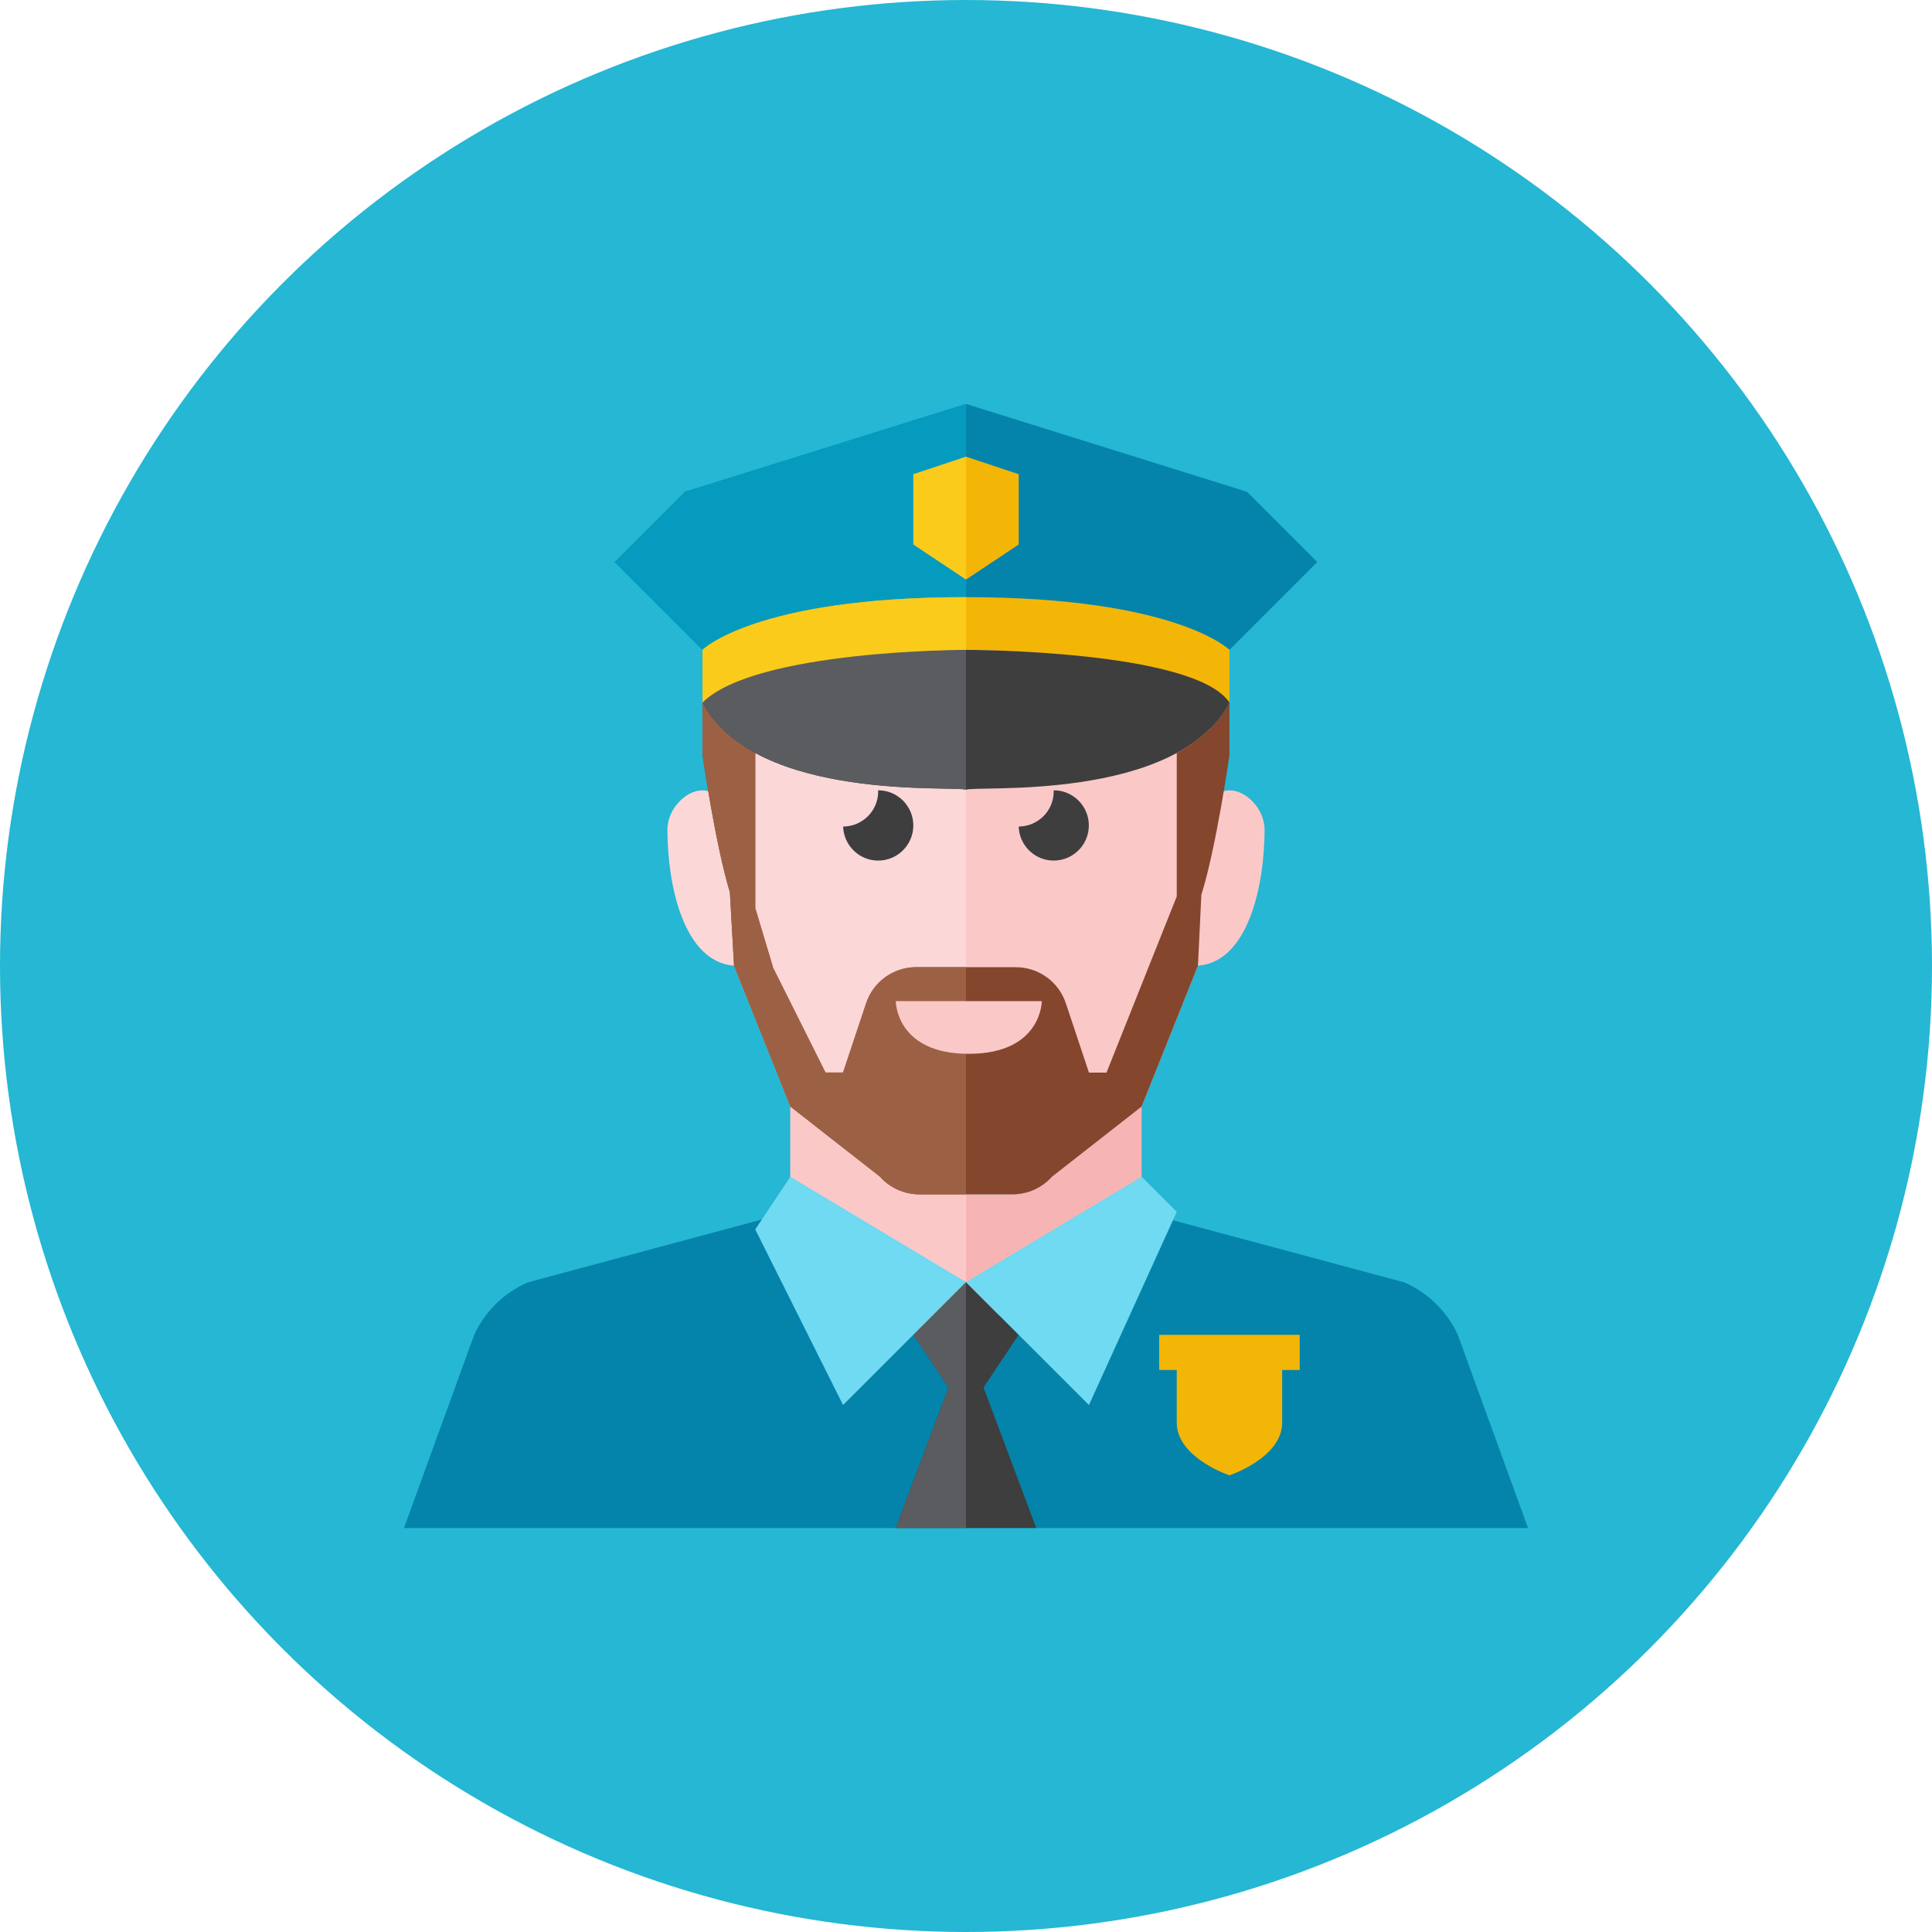 <?xml version="1.0" encoding="iso-8859-1"?>
<!-- Generator: Adobe Illustrator 17.1.0, SVG Export Plug-In . SVG Version: 6.00 Build 0)  -->
<!DOCTYPE svg PUBLIC "-//W3C//DTD SVG 1.0//EN" "http://www.w3.org/TR/2001/REC-SVG-20010904/DTD/svg10.dtd">
<svg version="1.0" xmlns="http://www.w3.org/2000/svg" xmlns:xlink="http://www.w3.org/1999/xlink" x="0px" y="0px" width="110px"
	 height="110px" viewBox="0 0 110 110" style="enable-background:new 0 0 110 110;" xml:space="preserve">
<g id="Artboard">
</g>
<g id="Multicolor">
	<g>
		<circle style="fill:#25B7D3;" cx="55" cy="55" r="55"/>
	</g>
	<g>
		<path style="fill:#0484AB;" d="M83,75.997c-0.615-1.333-1.698-2.394-3.043-2.983L65,68.997H55H45l-14.957,4.017
			c-1.345,0.589-2.428,1.65-3.043,2.983L23,87h32h32L83,75.997z"/>
		<path style="fill:#FBC8C8;" d="M70,45c-1,0-1,1.111-1,1.111V45c-0.006-3.106-0.131-5.854-0.824-8.122L55,36l-13.176,0.878
			C41.131,39.146,41.006,41.894,41,45v7.997l4,10l5.105,3.996c0.569,0.639,1.384,1.004,2.24,1.004H55h2.655
			c0.856,0,1.671-0.365,2.24-1.004L65,62.997l3.207-8.017C71.042,54.776,72,50.476,72,47.222C72,46.111,71,45,70,45z"/>
		<path style="fill:#FBD7D7;" d="M41,45v1.111c0,0,0-1.111-1-1.111s-2,1.111-2,2.222c0,3.253,0.958,7.554,3.793,7.758L45,62.997
			l5.105,3.996c0.569,0.639,1.384,1.004,2.24,1.004H55V36l-13.176,0.878C41.131,39.146,41.006,41.894,41,45z"/>
		<path style="fill:#F7B4B4;" d="M57.655,67.997H55h-2.655c-0.856,0-1.671-0.365-2.24-1.004L45,62.997v4.5c0,0,0,7.5,10,7.5
			s10-7.5,10-7.5v-4.5l-5.105,3.996C59.326,67.632,58.511,67.997,57.655,67.997z"/>
		<path style="fill:#FBC8C8;" d="M50.105,66.993L45,62.997v4.5c0,0,0,7.5,10,7.5v-7h-2.655
			C51.489,67.997,50.674,67.632,50.105,66.993z"/>
		<g>
			<path style="fill:#3E3E3F;" d="M52,46.997c0-1.104-0.896-2-2-2c-0.002,0-0.004,0-0.006,0C49.995,45.019,50,45.039,50,45.06
				c0,1.103-0.892,1.996-1.994,2c0.033,1.075,0.91,1.938,1.994,1.938C51.104,48.997,52,48.102,52,46.997z"/>
		</g>
		<g>
			<path style="fill:#3E3E3F;" d="M61.994,46.997c0-1.104-0.896-2-2-2c-0.002,0-0.004,0-0.006,0
				c0.001,0.021,0.006,0.041,0.006,0.062c0,1.103-0.892,1.996-1.994,2c0.033,1.075,0.91,1.938,1.994,1.938
				C61.098,48.997,61.994,48.102,61.994,46.997z"/>
		</g>
		<g>
			<polygon style="fill:#3E3E3F;" points="59,86.997 56,78.997 58,75.999 54.981,72.975 51.983,75.973 54,78.997 51,86.997 			"/>
		</g>
		<g>
			<polygon style="fill:#5B5C5F;" points="55,86.997 55,72.994 54.981,72.975 51.983,75.973 54,78.997 51,86.997 			"/>
		</g>
		<g>
			<polygon style="fill:#6FDAF1;" points="67,68.997 65,66.997 55,72.997 62,79.997 			"/>
		</g>
		<g>
			<polygon style="fill:#6FDAF1;" points="43,69.997 45,66.997 55,72.997 48,79.997 			"/>
		</g>
		<path style="fill:#F3B607;" d="M66,76v2h1c0,0,0,1,0,3s3,3,3,3s3-1,3-3s0-3,0-3h1v-2H66z"/>
		<g>
			<polygon style="fill:#0484AB;" points="71,28 55,23 39,28 35,32 40,37 55,36 70,37 75,32 			"/>
		</g>
		<polygon style="fill:#059BBF;" points="39,28 35,32 40,37 55,36 55,23 		"/>
		<g>
			<path style="fill:#F3B607;" d="M55,34c-12,0-15,3-15,3s0,1,0,3c3-3,15-3,15-3s12,0,15,3c0-2,0-3,0-3S67,34,55,34z"/>
		</g>
		<g>
			<polygon style="fill:#FACB1B;" points="55,26 52,27 52,31 55,33 			"/>
		</g>
		<g>
			<polygon style="fill:#F3B607;" points="55,26 58,27 58,31 55,33 			"/>
		</g>
		<path style="fill:#84462D;" d="M67,42.872c0,3.289,0,6.536,0,8.165l-4,10.031h-1l-1.316-3.949
			c-0.408-1.225-1.555-2.051-2.846-2.051H55h-2.838c-1.291,0-2.438,0.826-2.846,2.051L48,61.067h-1l-3-6v-0.031l-1-3.333
			c0-1.219,0-4.998,0-8.831c-1.274-0.69-2.344-1.619-3-2.872c0,1.382,0,2.553,0,3c0,0,0.726,5.067,1.558,7.809l0.235,4.172L45,63
			l5.105,3.995C50.674,67.634,51.489,68,52.345,68H55h2.655c0.856,0,1.671-0.366,2.24-1.005L65,63l3.207-8.02l0.193-4.029
			C69.25,48.246,70,43,70,43c0-0.447,0-1.618,0-3C69.344,41.252,68.274,42.181,67,42.872z"/>
		<path style="fill:#9C6144;" d="M52.162,55.067c-1.291,0-2.438,0.826-2.846,2.051L48,61.067h-1l-3-6v-0.031l-1-3.333
			c0-1.219,0-4.998,0-8.831c-1.274-0.69-2.344-1.619-3-2.872c0,1.382,0,2.553,0,3c0,0,0.726,5.067,1.558,7.809l0.235,4.172L45,63
			l5.105,3.995C50.674,67.634,51.489,68,52.345,68H55V55.067H52.162z"/>
		<g>
			<path style="fill:#3E3E3F;" d="M55,37c0,0-13,0-15,3c2.997,5.722,14.628,4.697,15,4.969c0.372-0.271,12.003,0.753,15-4.969
				C68,37,55,37,55,37z"/>
		</g>
		<g>
			<path style="fill:#5B5C5F;" d="M40,40c2.997,5.722,14.628,4.697,15,4.969V37C55,37,42,37,40,40z"/>
		</g>
		<path style="fill:#FACB1B;" d="M40,37c0,0,0,1,0,3c3-3,15-3,15-3v-3C43,34,40,37,40,37z"/>
		<g>
			<path style="fill:#FBC8C8;" d="M51,57h8.316c0,0,0,3-4.158,3S51,57,51,57z"/>
		</g>
	</g>
</g>
</svg>
